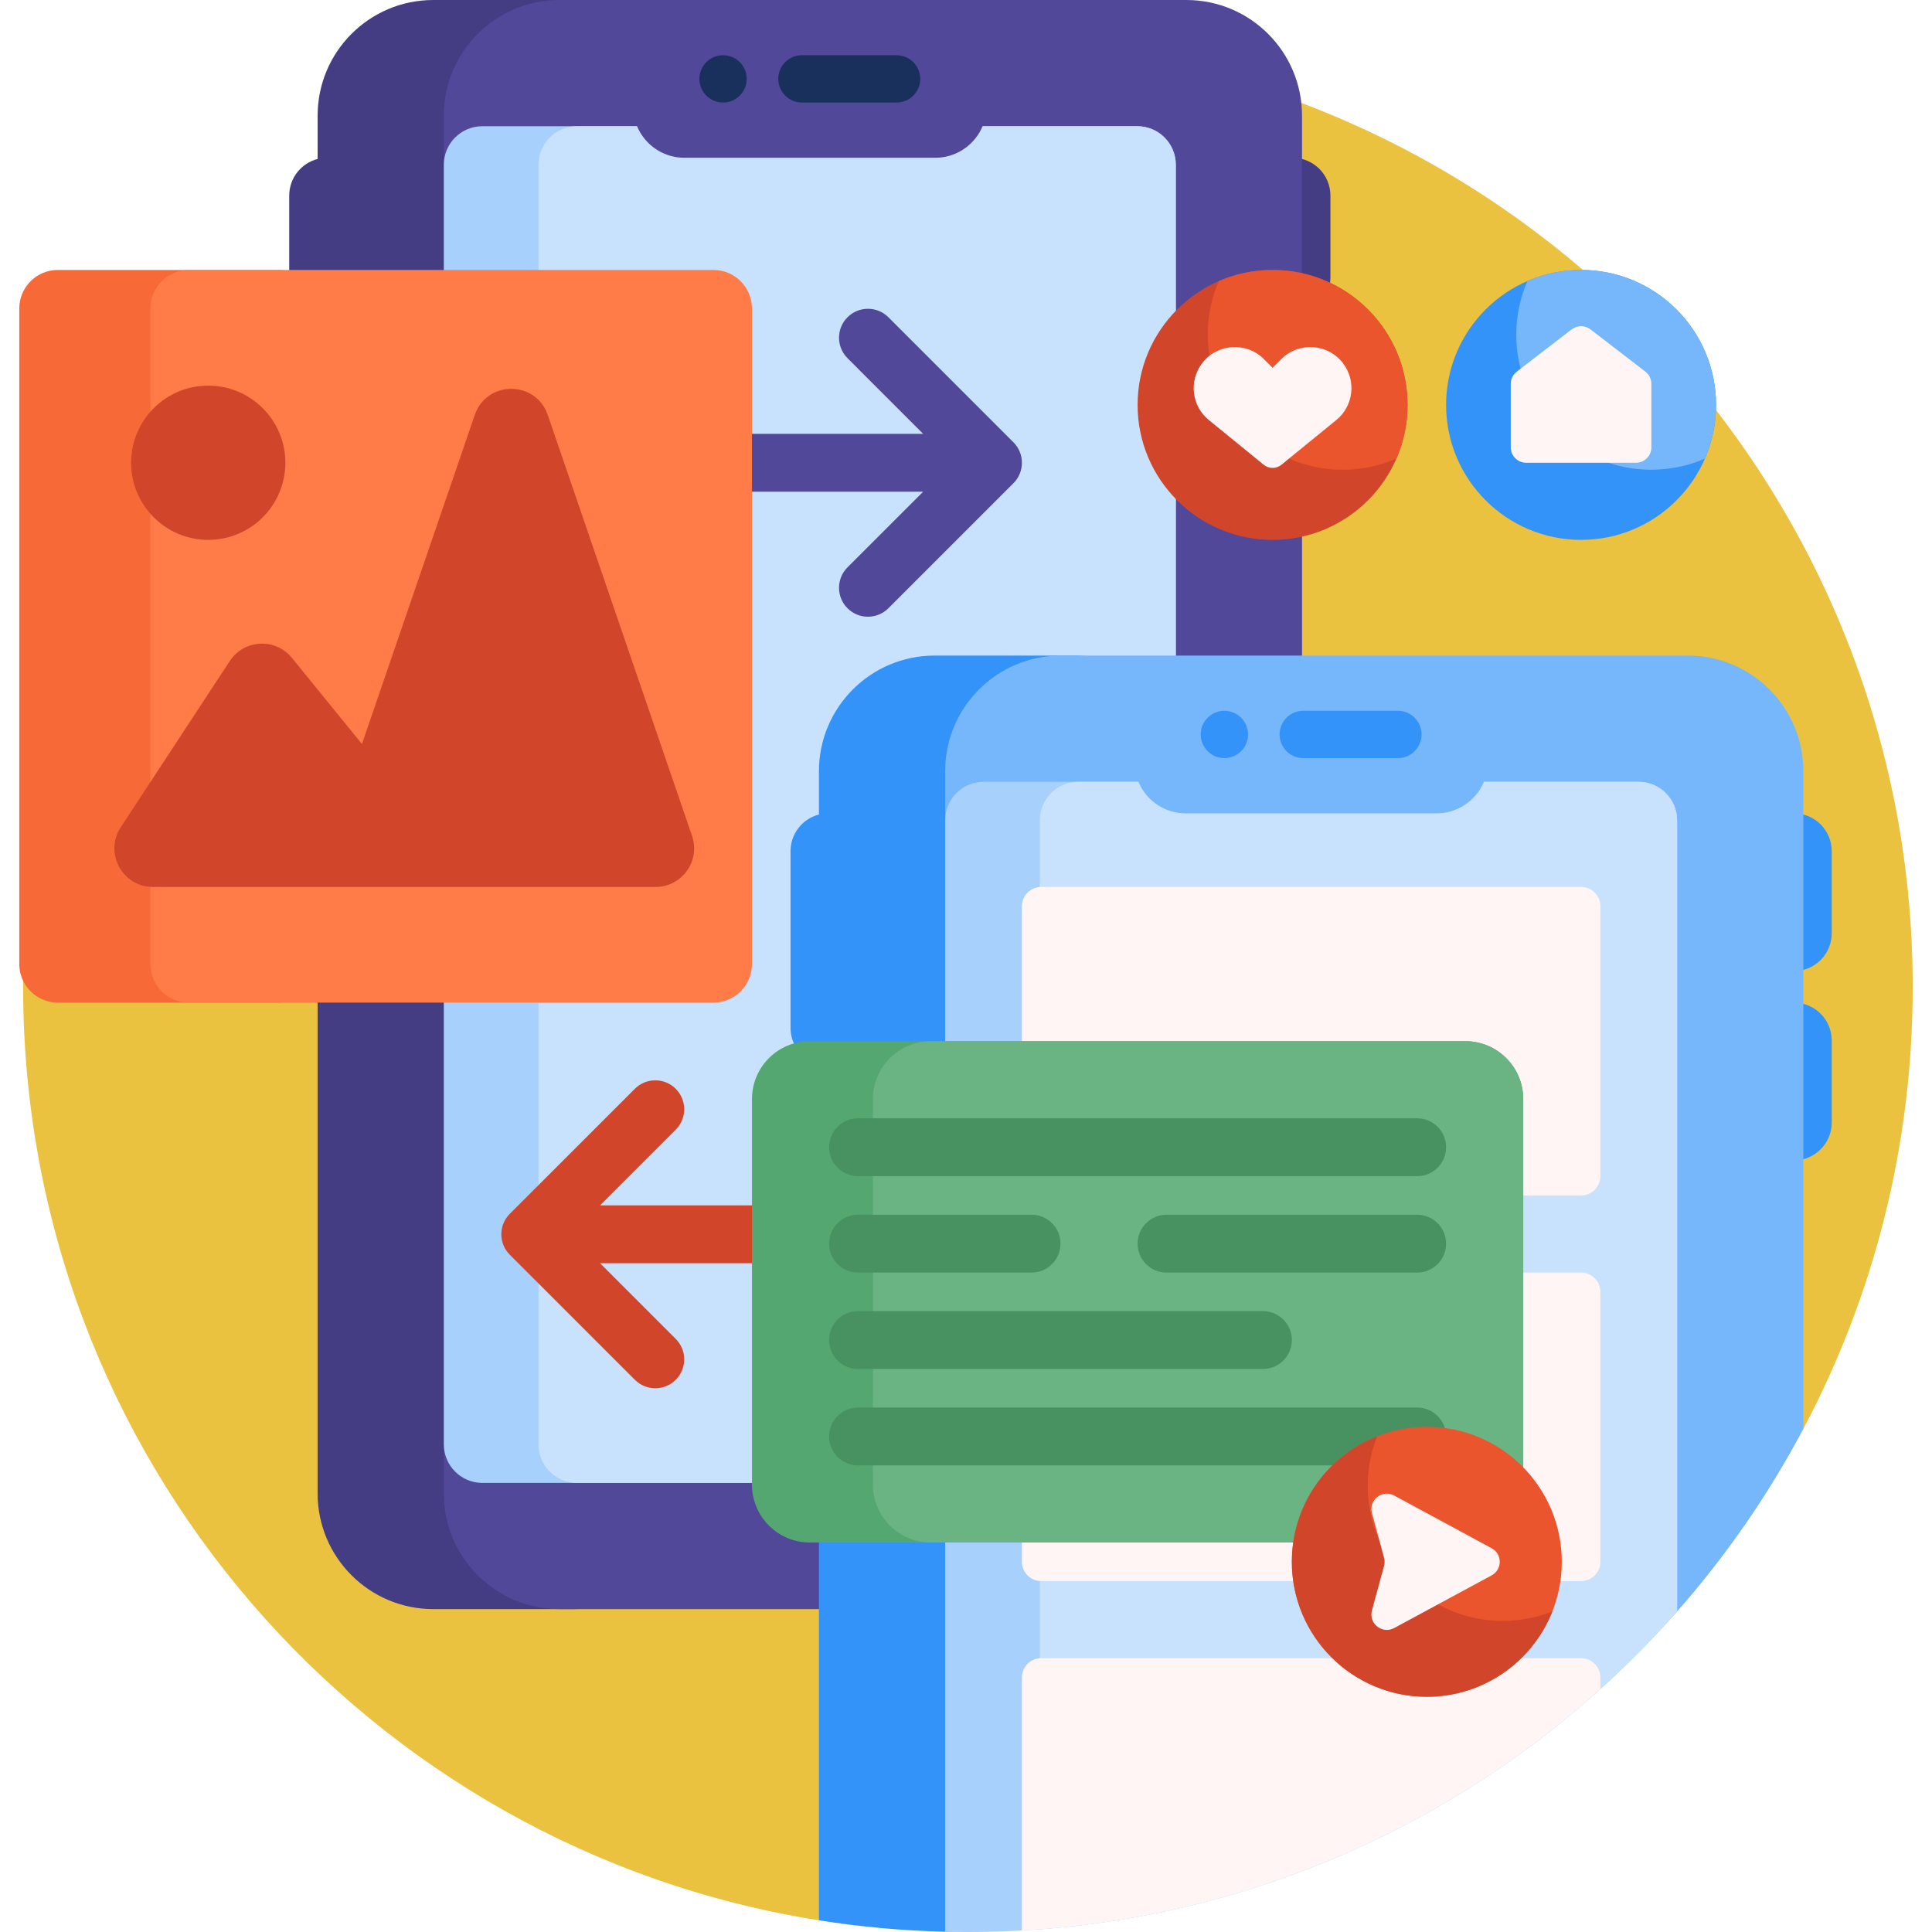 <svg id="Capa_1" enable-background="new 0 0 501 501" height="512" viewBox="0 0 501 501" width="512" xmlns="http://www.w3.org/2000/svg"><g><path d="m212.364 497.971c-116.952-18.528-206.364-119.807-206.364-241.97 0-135.009 110.174-245.099 245.182-245.001 135.226.098 244.818 109.751 244.818 245 0 41.374-10.256 80.353-28.364 114.532h-91.085c-77.41 0-144.983 52.449-164.187 127.439z" fill="#eac23f"/><path d="m345 50.728v21.272c0 5.422-4.396 9.818-9.818 9.818h-4.909c-5.422 0-9.818-4.396-9.818-9.818v-21.272c0-5.423 4.396-9.818 9.818-9.818h4.909c5.422-.001 9.818 4.395 9.818 9.818zm-196.333-50.728h-36.303c-16.569 0-30 13.432-30 30v11.218c-4.235 1.091-7.364 4.934-7.364 9.51v45.818c0 4.575 3.129 8.419 7.364 9.509v281.218c0 16.569 13.431 30 30 30h36.303c16.569 0 30-13.431 30-30v-357.273c0-16.568-13.432-30-30-30z" fill="#453d83"/><path d="m307.636 417.273h-162.545c-16.569 0-30-13.431-30-30v-357.273c0-16.569 13.431-30 30-30h162.545c16.569 0 30 13.431 30 30v357.273c0 16.568-13.431 30-30 30z" fill="#51489a"/><path d="m294.909 384.545h-169.818c-5.523 0-10-4.477-10-10v-331.818c0-5.523 4.477-10 10-10h169.818c5.523 0 10 4.477 10 10v331.818c0 5.523-4.477 10-10 10z" fill="#a7d0fc"/><path d="m294.909 384.545h-145.273c-5.523 0-10-4.477-10-10v-331.818c0-5.523 4.477-10 10-10h145.273c5.523 0 10 4.477 10 10v331.818c0 5.523-4.477 10-10 10z" fill="#c8e2fd"/><path d="m242.523 40.909h-65.045c-7.343 0-13.295-5.953-13.295-13.295 0-7.343 5.953-13.295 13.295-13.295h65.045c7.343 0 13.295 5.953 13.295 13.295 0 7.343-5.952 13.295-13.295 13.295z" fill="#51489a"/><path d="m193.636 20.455c0 3.389-2.747 6.136-6.136 6.136s-6.136-2.747-6.136-6.136 2.747-6.136 6.136-6.136 6.136 2.747 6.136 6.136zm38.864-6.137h-24.545c-3.389 0-6.136 2.747-6.136 6.136s2.747 6.136 6.136 6.136h24.545c3.389 0 6.136-2.747 6.136-6.136s-2.747-6.136-6.136-6.136z" fill="#19305c"/><path d="m475 269.818v21.272c0 5.422-4.396 9.818-9.818 9.818h-4.909c-5.422 0-9.818-4.396-9.818-9.818v-21.272c0-5.423 4.396-9.818 9.818-9.818h4.909c5.422 0 9.818 4.396 9.818 9.818zm-9.818-58.909h-4.909c-5.422 0-9.818 4.396-9.818 9.818v21.273c0 5.422 4.396 9.818 9.818 9.818h4.909c5.422 0 9.818-4.396 9.818-9.818v-21.273c0-5.422-4.396-9.818-9.818-9.818zm-186.515-40.909h-36.303c-16.569 0-30 13.432-30 30v11.218c-4.235 1.09-7.364 4.934-7.364 9.509v45.818c0 4.575 3.129 8.419 7.364 9.509v221.917c10.695 1.694 21.62 2.696 32.728 2.959.105.002.329-.002.66-.013 35.117-1.184 62.916-30.125 62.916-65.262v-235.655c-.001-16.568-13.433-30-30.001-30z" fill="#3493f8"/><path d="m245.091 200c0-16.569 13.431-30 30-30h162.545c16.569 0 30 13.431 30 30v170.532c-9.048 17.079-20.057 32.961-32.727 47.344-1.871 2.124-3.912 4.215-6.106 6.272-69.589 65.256-183.713 14.665-183.713-80.733v-143.415z" fill="#76b6fa"/><path d="m245.091 500.93v-288.203c0-5.522 4.477-10 10-10h169.818c5.523 0 10 4.478 10 10v205.149c-44.897 50.968-110.648 83.124-183.909 83.124-1.975 0-3.945-.023-5.909-.07z" fill="#a7d0fc"/><path d="m269.636 500.302v-287.575c0-5.522 4.477-10 10-10h145.273c5.523 0 10 4.478 10 10v205.149c-41.054 46.606-99.546 77.482-165.273 82.426z" fill="#c8e2fd"/><path d="m410 310h-140c-2.761 0-5-2.239-5-5v-70c0-2.761 2.239-5 5-5h140c2.761 0 5 2.239 5 5v70c0 2.761-2.239 5-5 5zm5 95v-70c0-2.761-2.239-5-5-5h-140c-2.761 0-5 2.239-5 5v70c0 2.761 2.239 5 5 5h140c2.761 0 5-2.239 5-5zm-5 25h-140c-2.761 0-5 2.239-5 5v65.606c57.561-3.243 109.811-26.356 150-62.59v-3.016c0-2.761-2.239-5-5-5z" fill="#fff5f5"/><path d="m372.523 210.909h-65.045c-7.343 0-13.295-5.953-13.295-13.295 0-7.343 5.953-13.295 13.295-13.295h65.045c7.343 0 13.295 5.953 13.295 13.295 0 7.343-5.952 13.295-13.295 13.295z" fill="#76b6fa"/><path d="m323.636 190.455c0 3.389-2.747 6.136-6.136 6.136s-6.136-2.747-6.136-6.136 2.747-6.136 6.136-6.136 6.136 2.747 6.136 6.136zm38.864-6.137h-24.545c-3.389 0-6.136 2.747-6.136 6.136s2.747 6.136 6.136 6.136h24.545c3.389 0 6.136-2.747 6.136-6.136s-2.747-6.136-6.136-6.136z" fill="#3493f8"/><path d="m262.804 125.304-32.427 32.427c-1.465 1.464-3.385 2.196-5.304 2.196s-3.839-.732-5.304-2.196c-2.929-2.93-2.929-7.678 0-10.607l19.624-19.623h-81.893c-4.143 0-7.5-3.357-7.5-7.5s3.357-7.5 7.5-7.5h81.893l-19.623-19.624c-2.929-2.93-2.929-7.678 0-10.607 2.93-2.928 7.678-2.928 10.607 0l32.427 32.427c2.928 2.929 2.928 7.677 0 10.607z" fill="#51489a"/><path d="m245 320.074c0 4.143-3.357 7.5-7.5 7.5h-81.893l19.624 19.623c2.929 2.93 2.929 7.678 0 10.607-2.93 2.928-7.678 2.928-10.607 0l-32.427-32.427c-2.929-2.93-2.929-7.678 0-10.607l32.427-32.427c1.465-1.464 3.385-2.196 5.304-2.196s3.839.732 5.304 2.196c2.929 2.93 2.929 7.678 0 10.607l-19.624 19.623h81.892c4.143.001 7.5 3.358 7.5 7.501z" fill="#d1462a"/><path d="m72.364 260h-57.364c-5.523 0-10-4.477-10-10v-170c0-5.523 4.477-10 10-10h57.364c5.523 0 10 4.477 10 10v170c0 5.523-4.477 10-10 10z" fill="#f76937"/><path d="m185 260h-136c-5.523 0-10-4.477-10-10v-170c0-5.523 4.477-10 10-10h136c5.523 0 10 4.477 10 10v170c0 5.523-4.477 10-10 10z" fill="#ff7c48"/><path d="m170 230h-130.323c-7.953 0-12.724-8.835-8.361-15.485l28.266-43.087c3.711-5.657 11.852-6.073 16.12-.823l18.16 22.333 29.257-85.343c3.088-9.009 15.831-9.009 18.919 0l37.422 109.163c2.225 6.49-2.598 13.242-9.46 13.242zm-116-90c11.046 0 20-8.954 20-20s-8.954-20-20-20-20 8.954-20 20 8.954 20 20 20z" fill="#d1462a"/><path d="m380 400h-170c-8.284 0-15-6.716-15-15v-100c0-8.284 6.716-15 15-15h170c8.284 0 15 6.716 15 15v100c0 8.284-6.716 15-15 15z" fill="#54a770"/><path d="m380 400h-138.636c-8.284 0-15-6.716-15-15v-100c0-8.284 6.716-15 15-15h138.636c8.284 0 15 6.716 15 15v100c0 8.284-6.716 15-15 15z" fill="#69b482"/><path d="m374.997 372.498c0 4.143-3.358 7.5-7.5 7.5h-145c-4.142 0-7.5-3.357-7.5-7.5 0-4.142 3.358-7.5 7.5-7.5h145c4.142 0 7.5 3.358 7.5 7.5zm-152.5-17.5h105.003c4.142 0 7.5-3.357 7.5-7.5 0-4.142-3.358-7.5-7.5-7.5h-105.003c-4.142 0-7.5 3.358-7.5 7.5 0 4.143 3.357 7.5 7.5 7.5zm145-40h-64.997c-4.142 0-7.5 3.358-7.5 7.5 0 4.143 3.358 7.5 7.5 7.5h64.997c4.142 0 7.5-3.357 7.5-7.5 0-4.142-3.358-7.5-7.5-7.5zm-144.997 0c-4.142 0-7.5 3.358-7.5 7.5 0 4.142 3.358 7.5 7.5 7.5h45c4.142 0 7.5-3.358 7.5-7.5 0-4.142-3.358-7.5-7.5-7.5zm-.003-10h145c4.142 0 7.5-3.357 7.5-7.5 0-4.142-3.358-7.5-7.5-7.5h-145c-4.142 0-7.5 3.358-7.5 7.5 0 4.143 3.357 7.5 7.5 7.5z" fill="#489160"/><path d="m405 405c0 19.33-15.67 35-35 35s-35-15.67-35-35 15.67-35 35-35 35 15.67 35 35z" fill="#ea552d"/><path d="m402.555 417.875c-5.129 12.959-17.772 22.125-32.555 22.125-19.33 0-35-15.67-35-35 0-14.783 9.166-27.426 22.124-32.556-1.577 3.985-2.445 8.33-2.445 12.876 0 19.33 15.67 35 35 35 4.547 0 8.891-.867 12.876-2.445z" fill="#d1462a"/><path d="m365 105c0 19.33-15.67 35-35 35s-35-15.67-35-35 15.67-35 35-35 35 15.67 35 35z" fill="#d1462a"/><path d="m365 105c0 4.949-1.028 9.658-2.88 13.925-4.268 1.853-8.976 2.88-13.925 2.88-19.33 0-35-15.67-35-35 0-4.949 1.028-9.658 2.88-13.925 4.267-1.853 8.976-2.88 13.925-2.88 19.33 0 35 15.67 35 35z" fill="#ea552d"/><path d="m445 105c0 19.33-15.67 35-35 35s-35-15.67-35-35 15.67-35 35-35 35 15.67 35 35z" fill="#3493f8"/><path d="m445 105c0 4.949-1.028 9.658-2.88 13.925-4.268 1.853-8.976 2.88-13.925 2.88-19.33 0-35-15.67-35-35 0-4.949 1.028-9.658 2.88-13.925 4.267-1.853 8.976-2.88 13.925-2.88 19.33 0 35 15.67 35 35z" fill="#76b6fa"/><path d="m393.331 96.362 14.23-10.946c1.438-1.106 3.44-1.106 4.878 0l14.23 10.946c.984.757 1.561 1.929 1.561 3.17v16.468c0 2.209-1.791 4-4 4h-28.46c-2.209 0-4-1.791-4-4v-16.467c0-1.242.577-2.413 1.561-3.171zm-61.076-3.239-2.255 2.254-2.255-2.255c-4.589-4.589-12.18-4.047-16.07 1.148-3.427 4.576-2.633 11.042 1.799 14.653l14.237 11.6c1.333 1.086 3.245 1.086 4.578 0l14.237-11.6c4.432-3.612 5.226-10.077 1.799-14.653-3.89-5.194-11.481-5.736-16.07-1.147zm29.276 329.056 25.276-13.66c2.798-1.512 2.798-5.526 0-7.038l-25.276-13.66c-3.094-1.672-6.685 1.176-5.761 4.569l3.146 11.559c.187.688.187 1.413 0 2.101l-3.146 11.559c-.924 3.394 2.667 6.242 5.761 4.57z" fill="#fff5f5"/></g></svg>
